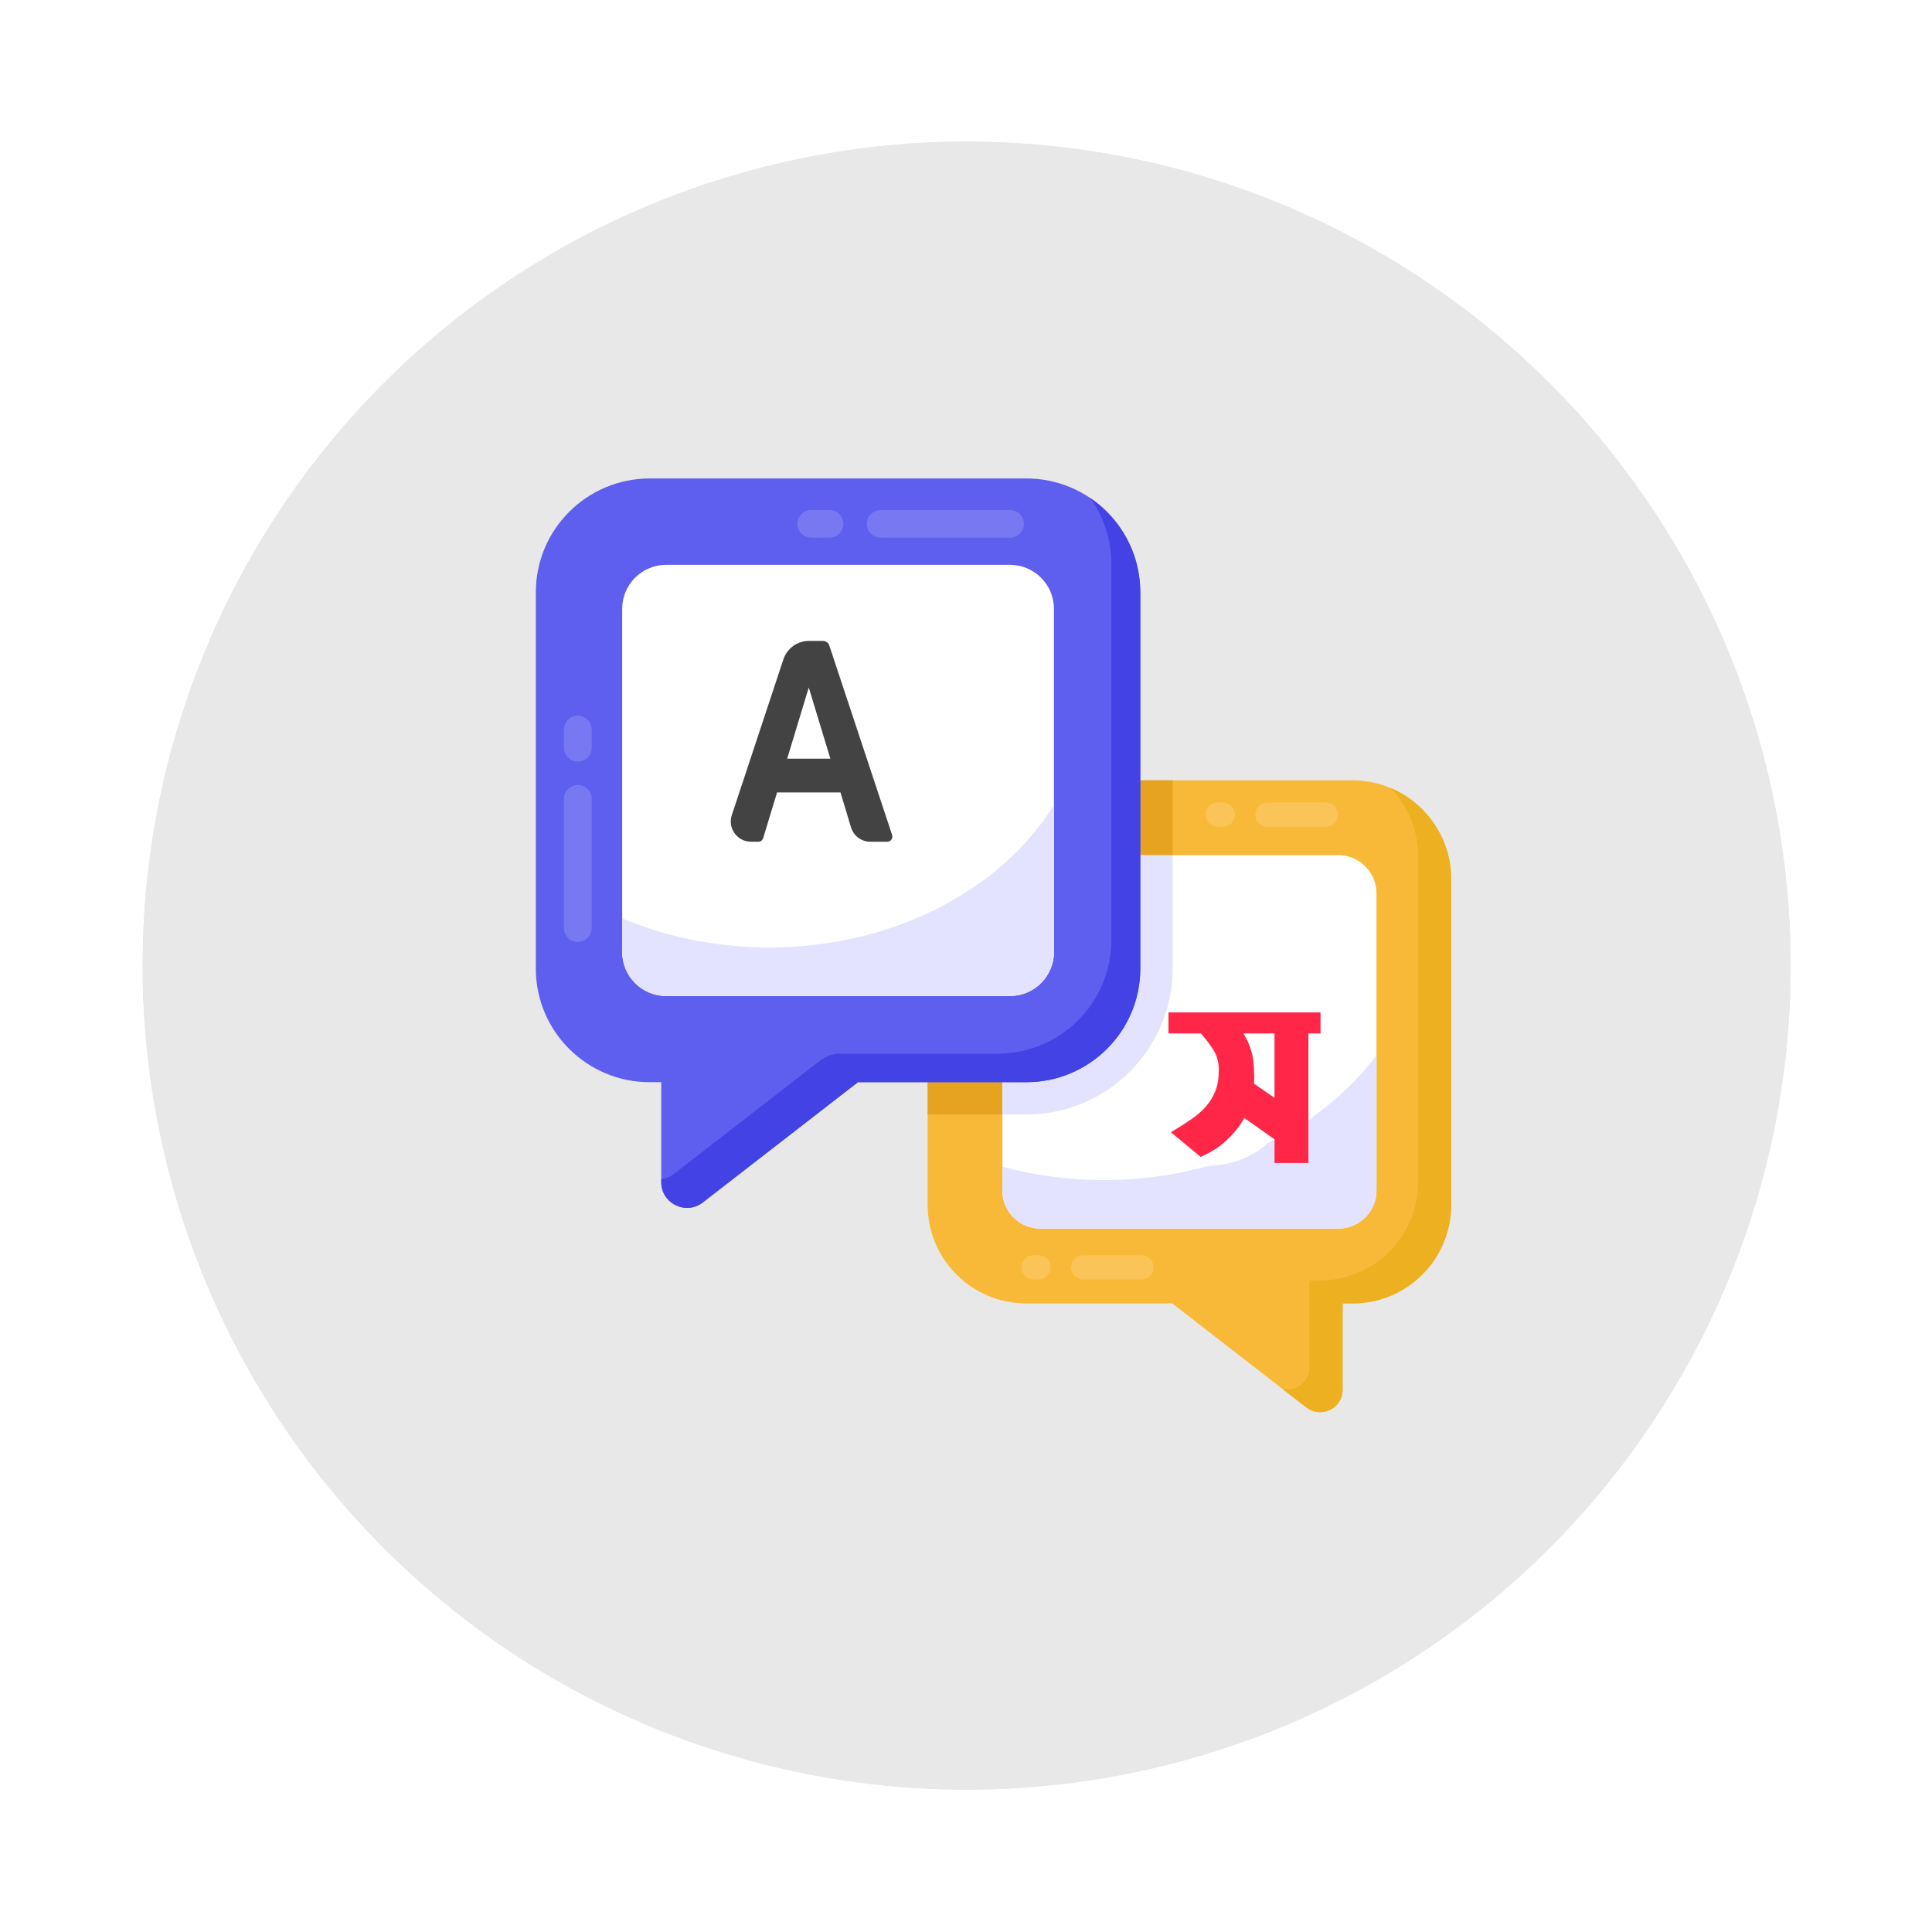 <svg xmlns="http://www.w3.org/2000/svg" xmlns:xlink="http://www.w3.org/1999/xlink" width="1024" zoomAndPan="magnify" viewBox="0 0 768 768" height="1024" preserveAspectRatio="xMidYMid meet" version="1.0"><defs><filter x="0%" y="0%" width="100%" height="100%" id="e9d3f6e912"><feColorMatrix values="0 0 0 0 1 0 0 0 0 1 0 0 0 0 1 0 0 0 1 0" color-interpolation-filters="sRGB"/></filter><g/><clipPath id="14207fde34"><path d="M 213 190.195 L 454 190.195 L 454 481 L 213 481 Z M 213 190.195 " clip-rule="nonzero"/></clipPath><mask id="c35c25161e"><g filter="url(#e9d3f6e912)"><rect x="-76.8" width="921.6" fill="#000000" y="-76.8" height="921.6" fill-opacity="0.4"/></g></mask><clipPath id="08587cda51"><rect x="0" width="17" y="0" height="101"/></clipPath><mask id="de067f8675"><g filter="url(#e9d3f6e912)"><rect x="-76.8" width="921.6" fill="#000000" y="-76.8" height="921.6" fill-opacity="0.4"/></g></mask><clipPath id="7768584003"><rect x="0" width="102" y="0" height="17"/></clipPath><mask id="19e00cbca7"><g filter="url(#e9d3f6e912)"><rect x="-76.8" width="921.6" fill="#000000" y="-76.8" height="921.6" fill-opacity="0.4"/></g></mask><clipPath id="4684b5460d"><rect x="0" width="63" y="0" height="17"/></clipPath><mask id="c31263682f"><g filter="url(#e9d3f6e912)"><rect x="-76.8" width="921.6" fill="#000000" y="-76.8" height="921.6" fill-opacity="0.4"/></g></mask><clipPath id="cd6254b6d7"><rect x="0" width="63" y="0" height="17"/></clipPath><clipPath id="e5d96a67f7"><path d="M 268.801 237.277 L 384.301 237.277 L 384.301 352.777 L 268.801 352.777 Z M 268.801 237.277 " clip-rule="nonzero"/></clipPath><clipPath id="c05f8a15fd"><path d="M 468.227 364.461 L 533.477 364.461 L 533.477 414.711 L 468.227 414.711 Z M 468.227 364.461 " clip-rule="nonzero"/></clipPath><clipPath id="01f68ef4de"><path d="M 465.453 384 L 530.703 384 L 530.703 434.25 L 465.453 434.25 Z M 465.453 384 " clip-rule="nonzero"/></clipPath><clipPath id="21ab92826d"><path d="M 456.738 402.621 L 521.988 402.621 L 521.988 452.871 L 456.738 452.871 Z M 456.738 402.621 " clip-rule="nonzero"/></clipPath><clipPath id="70273c8f51"><path d="M 447.207 414.734 L 510.957 414.734 L 510.957 463.484 L 447.207 463.484 Z M 447.207 414.734 " clip-rule="nonzero"/></clipPath><clipPath id="123d1e7550"><path d="M 465.453 404.121 L 529.203 404.121 L 529.203 452.871 L 465.453 452.871 Z M 465.453 404.121 " clip-rule="nonzero"/></clipPath><clipPath id="64fb41275a"><path d="M 503 445 L 545 445 L 545 477 L 503 477 Z M 503 445 " clip-rule="nonzero"/></clipPath><clipPath id="e4f3e7194e"><path d="M 498.254 457.723 L 538.387 439.086 L 549.758 463.574 L 509.625 482.211 Z M 498.254 457.723 " clip-rule="nonzero"/></clipPath></defs><rect x="-76.8" width="921.6" fill="#ffffff" y="-76.8" height="921.6" fill-opacity="1"/><rect x="-76.8" width="921.6" fill="#ffffff" y="-76.8" height="921.6" fill-opacity="1"/><path fill="#e8e8e8" d="M 711.809 383.848 C 711.809 389.207 711.68 394.566 711.414 399.922 C 711.152 405.273 710.758 410.617 710.23 415.953 C 709.707 421.289 709.051 426.609 708.266 431.91 C 707.477 437.215 706.562 442.492 705.516 447.75 C 704.469 453.008 703.297 458.238 701.992 463.438 C 700.691 468.637 699.262 473.801 697.707 478.934 C 696.148 484.062 694.469 489.152 692.66 494.199 C 690.855 499.246 688.926 504.246 686.875 509.199 C 684.824 514.152 682.652 519.051 680.359 523.895 C 678.07 528.742 675.66 533.527 673.133 538.258 C 670.605 542.984 667.965 547.648 665.207 552.246 C 662.453 556.844 659.586 561.371 656.605 565.828 C 653.629 570.285 650.543 574.668 647.348 578.973 C 644.156 583.277 640.859 587.504 637.457 591.648 C 634.059 595.793 630.555 599.848 626.957 603.82 C 623.355 607.793 619.66 611.676 615.871 615.465 C 612.082 619.254 608.199 622.949 604.227 626.551 C 600.254 630.152 596.195 633.652 592.055 637.051 C 587.91 640.453 583.684 643.75 579.379 646.941 C 575.074 650.137 570.691 653.223 566.234 656.199 C 561.777 659.18 557.25 662.047 552.652 664.801 C 548.055 667.559 543.391 670.199 538.664 672.727 C 533.934 675.254 529.148 677.664 524.301 679.953 C 519.457 682.246 514.555 684.418 509.605 686.469 C 504.652 688.523 499.652 690.449 494.605 692.258 C 489.555 694.062 484.469 695.742 479.34 697.301 C 474.207 698.855 469.043 700.285 463.844 701.586 C 458.645 702.891 453.414 704.062 448.156 705.109 C 442.898 706.156 437.617 707.07 432.316 707.859 C 427.012 708.645 421.695 709.301 416.359 709.828 C 411.023 710.352 405.68 710.746 400.324 711.008 C 394.973 711.273 389.613 711.402 384.254 711.402 C 378.895 711.402 373.535 711.273 368.18 711.008 C 362.828 710.746 357.48 710.352 352.148 709.828 C 346.812 709.301 341.492 708.645 336.191 707.859 C 330.887 707.07 325.609 706.156 320.352 705.109 C 315.094 704.062 309.863 702.891 304.664 701.586 C 299.465 700.285 294.297 698.855 289.168 697.301 C 284.039 695.742 278.949 694.062 273.902 692.258 C 268.855 690.449 263.855 688.523 258.902 686.469 C 253.949 684.418 249.051 682.246 244.207 679.953 C 239.359 677.664 234.57 675.254 229.844 672.727 C 225.117 670.199 220.453 667.559 215.855 664.801 C 211.258 662.047 206.73 659.18 202.273 656.199 C 197.816 653.223 193.434 650.137 189.129 646.945 C 184.824 643.75 180.598 640.453 176.453 637.051 C 172.309 633.652 168.254 630.152 164.281 626.551 C 160.309 622.949 156.426 619.254 152.637 615.465 C 148.844 611.676 145.148 607.793 141.551 603.82 C 137.949 599.848 134.449 595.793 131.051 591.648 C 127.648 587.504 124.352 583.277 121.156 578.973 C 117.965 574.668 114.879 570.285 111.902 565.828 C 108.922 561.371 106.055 556.844 103.301 552.246 C 100.543 547.648 97.902 542.984 95.375 538.258 C 92.848 533.527 90.438 528.742 88.145 523.895 C 85.855 519.051 83.684 514.152 81.633 509.199 C 79.578 504.246 77.652 499.246 75.844 494.199 C 74.039 489.152 72.359 484.062 70.801 478.934 C 69.246 473.801 67.816 468.637 66.516 463.438 C 65.211 458.238 64.035 453.008 62.992 447.75 C 61.945 442.492 61.027 437.215 60.242 431.91 C 59.457 426.609 58.801 421.289 58.273 415.953 C 57.75 410.617 57.355 405.273 57.094 399.922 C 56.828 394.566 56.699 389.207 56.699 383.848 C 56.699 378.488 56.828 373.129 57.094 367.777 C 57.355 362.422 57.75 357.078 58.273 351.742 C 58.801 346.406 59.457 341.09 60.242 335.785 C 61.027 330.484 61.945 325.203 62.992 319.945 C 64.035 314.688 65.211 309.457 66.516 304.258 C 67.816 299.059 69.246 293.895 70.801 288.762 C 72.359 283.633 74.039 278.543 75.844 273.496 C 77.652 268.449 79.578 263.449 81.633 258.496 C 83.684 253.543 85.855 248.645 88.145 243.801 C 90.438 238.953 92.848 234.168 95.375 229.438 C 97.902 224.711 100.543 220.047 103.301 215.449 C 106.055 210.852 108.922 206.324 111.902 201.867 C 114.879 197.41 117.965 193.027 121.156 188.723 C 124.352 184.418 127.648 180.191 131.051 176.047 C 134.449 171.906 137.949 167.848 141.551 163.875 C 145.148 159.902 148.844 156.02 152.637 152.23 C 156.426 148.441 160.309 144.746 164.281 141.145 C 168.254 137.543 172.309 134.043 176.453 130.645 C 180.598 127.242 184.824 123.945 189.129 120.754 C 193.434 117.559 197.816 114.473 202.273 111.496 C 206.73 108.516 211.258 105.648 215.855 102.895 C 220.453 100.137 225.117 97.496 229.844 94.969 C 234.574 92.441 239.359 90.031 244.207 87.742 C 249.051 85.449 253.949 83.277 258.902 81.227 C 263.855 79.176 268.855 77.246 273.902 75.438 C 278.949 73.633 284.039 71.953 289.168 70.395 C 294.297 68.84 299.465 67.41 304.664 66.109 C 309.863 64.805 315.094 63.633 320.352 62.586 C 325.609 61.539 330.887 60.625 336.191 59.836 C 341.492 59.051 346.812 58.395 352.148 57.867 C 357.48 57.344 362.828 56.949 368.18 56.688 C 373.535 56.422 378.895 56.293 384.254 56.293 C 389.613 56.293 394.973 56.422 400.324 56.688 C 405.68 56.949 411.023 57.344 416.359 57.867 C 421.695 58.395 427.012 59.051 432.316 59.836 C 437.617 60.625 442.898 61.539 448.156 62.586 C 453.414 63.633 458.645 64.805 463.844 66.109 C 469.043 67.41 474.207 68.84 479.34 70.395 C 484.469 71.953 489.555 73.633 494.605 75.438 C 499.652 77.246 504.652 79.176 509.605 81.227 C 514.555 83.277 519.457 85.449 524.301 87.742 C 529.148 90.031 533.934 92.441 538.664 94.969 C 543.391 97.496 548.055 100.137 552.652 102.895 C 557.25 105.648 561.777 108.516 566.234 111.496 C 570.691 114.473 575.074 117.559 579.379 120.754 C 583.684 123.945 587.91 127.242 592.055 130.645 C 596.195 134.043 600.254 137.543 604.227 141.145 C 608.199 144.746 612.082 148.441 615.871 152.23 C 619.66 156.02 623.355 159.902 626.957 163.875 C 630.555 167.848 634.059 171.906 637.457 176.047 C 640.859 180.191 644.156 184.418 647.348 188.723 C 650.543 193.027 653.629 197.41 656.605 201.867 C 659.586 206.324 662.453 210.852 665.207 215.449 C 667.965 220.047 670.605 224.711 673.133 229.438 C 675.66 234.168 678.07 238.953 680.359 243.801 C 682.652 248.645 684.824 253.543 686.875 258.496 C 688.926 263.449 690.855 268.449 692.66 273.496 C 694.469 278.543 696.148 283.633 697.707 288.762 C 699.262 293.895 700.691 299.059 701.992 304.258 C 703.297 309.457 704.469 314.688 705.516 319.945 C 706.562 325.203 707.477 330.484 708.266 335.785 C 709.051 341.09 709.707 346.406 710.23 351.742 C 710.758 357.078 711.152 362.422 711.414 367.777 C 711.68 373.129 711.809 378.488 711.809 383.848 Z M 711.809 383.848 " fill-opacity="1" fill-rule="nonzero"/><path fill="#e8e8e8" d="M 711.809 383.848 C 711.809 389.207 711.68 394.566 711.414 399.922 C 711.152 405.273 710.758 410.617 710.23 415.953 C 709.707 421.289 709.051 426.609 708.266 431.91 C 707.477 437.215 706.562 442.492 705.516 447.75 C 704.469 453.008 703.297 458.238 701.992 463.438 C 700.691 468.637 699.262 473.801 697.707 478.934 C 696.148 484.062 694.469 489.152 692.66 494.199 C 690.855 499.246 688.926 504.246 686.875 509.199 C 684.824 514.152 682.652 519.051 680.359 523.895 C 678.07 528.742 675.66 533.527 673.133 538.258 C 670.605 542.984 667.965 547.648 665.207 552.246 C 662.453 556.844 659.586 561.371 656.605 565.828 C 653.629 570.285 650.543 574.668 647.348 578.973 C 644.156 583.277 640.859 587.504 637.457 591.648 C 634.059 595.793 630.555 599.848 626.957 603.82 C 623.355 607.793 619.66 611.676 615.871 615.465 C 612.082 619.254 608.199 622.949 604.227 626.551 C 600.254 630.152 596.195 633.652 592.055 637.051 C 587.91 640.453 583.684 643.75 579.379 646.941 C 575.074 650.137 570.691 653.223 566.234 656.199 C 561.777 659.18 557.25 662.047 552.652 664.801 C 548.055 667.559 543.391 670.199 538.664 672.727 C 533.934 675.254 529.148 677.664 524.301 679.953 C 519.457 682.246 514.555 684.418 509.605 686.469 C 504.652 688.523 499.652 690.449 494.605 692.258 C 489.555 694.062 484.469 695.742 479.34 697.301 C 474.207 698.855 469.043 700.285 463.844 701.586 C 458.645 702.891 453.414 704.062 448.156 705.109 C 442.898 706.156 437.617 707.07 432.316 707.859 C 427.012 708.645 421.695 709.301 416.359 709.828 C 411.023 710.352 405.68 710.746 400.324 711.008 C 394.973 711.273 389.613 711.402 384.254 711.402 C 378.895 711.402 373.535 711.273 368.18 711.008 C 362.828 710.746 357.48 710.352 352.148 709.828 C 346.812 709.301 341.492 708.645 336.191 707.859 C 330.887 707.07 325.609 706.156 320.352 705.109 C 315.094 704.062 309.863 702.891 304.664 701.586 C 299.465 700.285 294.297 698.855 289.168 697.301 C 284.039 695.742 278.949 694.062 273.902 692.258 C 268.855 690.449 263.855 688.523 258.902 686.469 C 253.949 684.418 249.051 682.246 244.207 679.953 C 239.359 677.664 234.57 675.254 229.844 672.727 C 225.117 670.199 220.453 667.559 215.855 664.801 C 211.258 662.047 206.73 659.18 202.273 656.199 C 197.816 653.223 193.434 650.137 189.129 646.945 C 184.824 643.75 180.598 640.453 176.453 637.051 C 172.309 633.652 168.254 630.152 164.281 626.551 C 160.309 622.949 156.426 619.254 152.637 615.465 C 148.844 611.676 145.148 607.793 141.551 603.82 C 137.949 599.848 134.449 595.793 131.051 591.648 C 127.648 587.504 124.352 583.277 121.156 578.973 C 117.965 574.668 114.879 570.285 111.902 565.828 C 108.922 561.371 106.055 556.844 103.301 552.246 C 100.543 547.648 97.902 542.984 95.375 538.258 C 92.848 533.527 90.438 528.742 88.145 523.895 C 85.855 519.051 83.684 514.152 81.633 509.199 C 79.578 504.246 77.652 499.246 75.844 494.199 C 74.039 489.152 72.359 484.062 70.801 478.934 C 69.246 473.801 67.816 468.637 66.516 463.438 C 65.211 458.238 64.035 453.008 62.992 447.75 C 61.945 442.492 61.027 437.215 60.242 431.91 C 59.457 426.609 58.801 421.289 58.273 415.953 C 57.75 410.617 57.355 405.273 57.094 399.922 C 56.828 394.566 56.699 389.207 56.699 383.848 C 56.699 378.488 56.828 373.129 57.094 367.777 C 57.355 362.422 57.75 357.078 58.273 351.742 C 58.801 346.406 59.457 341.09 60.242 335.785 C 61.027 330.484 61.945 325.203 62.992 319.945 C 64.035 314.688 65.211 309.457 66.516 304.258 C 67.816 299.059 69.246 293.895 70.801 288.762 C 72.359 283.633 74.039 278.543 75.844 273.496 C 77.652 268.449 79.578 263.449 81.633 258.496 C 83.684 253.543 85.855 248.645 88.145 243.801 C 90.438 238.953 92.848 234.168 95.375 229.438 C 97.902 224.711 100.543 220.047 103.301 215.449 C 106.055 210.852 108.922 206.324 111.902 201.867 C 114.879 197.41 117.965 193.027 121.156 188.723 C 124.352 184.418 127.648 180.191 131.051 176.047 C 134.449 171.906 137.949 167.848 141.551 163.875 C 145.148 159.902 148.844 156.02 152.637 152.23 C 156.426 148.441 160.309 144.746 164.281 141.145 C 168.254 137.543 172.309 134.043 176.453 130.645 C 180.598 127.242 184.824 123.945 189.129 120.754 C 193.434 117.559 197.816 114.473 202.273 111.496 C 206.73 108.516 211.258 105.648 215.855 102.895 C 220.453 100.137 225.117 97.496 229.844 94.969 C 234.574 92.441 239.359 90.031 244.207 87.742 C 249.051 85.449 253.949 83.277 258.902 81.227 C 263.855 79.176 268.855 77.246 273.902 75.438 C 278.949 73.633 284.039 71.953 289.168 70.395 C 294.297 68.84 299.465 67.41 304.664 66.109 C 309.863 64.805 315.094 63.633 320.352 62.586 C 325.609 61.539 330.887 60.625 336.191 59.836 C 341.492 59.051 346.812 58.395 352.148 57.867 C 357.48 57.344 362.828 56.949 368.18 56.688 C 373.535 56.422 378.895 56.293 384.254 56.293 C 389.613 56.293 394.973 56.422 400.324 56.688 C 405.68 56.949 411.023 57.344 416.359 57.867 C 421.695 58.395 427.012 59.051 432.316 59.836 C 437.617 60.625 442.898 61.539 448.156 62.586 C 453.414 63.633 458.645 64.805 463.844 66.109 C 469.043 67.41 474.207 68.84 479.34 70.395 C 484.469 71.953 489.555 73.633 494.605 75.438 C 499.652 77.246 504.652 79.176 509.605 81.227 C 514.555 83.277 519.457 85.449 524.301 87.742 C 529.148 90.031 533.934 92.441 538.664 94.969 C 543.391 97.496 548.055 100.137 552.652 102.895 C 557.25 105.648 561.777 108.516 566.234 111.496 C 570.691 114.473 575.074 117.559 579.379 120.754 C 583.684 123.945 587.91 127.242 592.055 130.645 C 596.195 134.043 600.254 137.543 604.227 141.145 C 608.199 144.746 612.082 148.441 615.871 152.23 C 619.66 156.02 623.355 159.902 626.957 163.875 C 630.555 167.848 634.059 171.906 637.457 176.047 C 640.859 180.191 644.156 184.418 647.348 188.723 C 650.543 193.027 653.629 197.41 656.605 201.867 C 659.586 206.324 662.453 210.852 665.207 215.449 C 667.965 220.047 670.605 224.711 673.133 229.438 C 675.66 234.168 678.07 238.953 680.359 243.801 C 682.652 248.645 684.824 253.543 686.875 258.496 C 688.926 263.449 690.855 268.449 692.66 273.496 C 694.469 278.543 696.148 283.633 697.707 288.762 C 699.262 293.895 700.691 299.059 701.992 304.258 C 703.297 309.457 704.469 314.688 705.516 319.945 C 706.562 325.203 707.477 330.484 708.266 335.785 C 709.051 341.09 709.707 346.406 710.23 351.742 C 710.758 357.078 711.152 362.422 711.414 367.777 C 711.68 373.129 711.809 378.488 711.809 383.848 Z M 711.809 383.848 " fill-opacity="1" fill-rule="nonzero"/><path fill="#e8e8e8" d="M 435.371 464.734 L 332.781 464.734 C 332.215 464.734 331.648 464.707 331.086 464.652 C 330.52 464.598 329.961 464.512 329.406 464.402 C 328.852 464.293 328.301 464.156 327.758 463.992 C 327.219 463.828 326.684 463.637 326.16 463.418 C 325.637 463.203 325.129 462.961 324.629 462.691 C 324.129 462.426 323.645 462.137 323.172 461.82 C 322.703 461.508 322.246 461.168 321.809 460.809 C 321.371 460.449 320.953 460.07 320.551 459.672 C 320.152 459.27 319.77 458.852 319.41 458.414 C 319.051 457.977 318.715 457.52 318.402 457.051 C 318.086 456.578 317.797 456.094 317.527 455.594 C 317.262 455.094 317.02 454.582 316.805 454.059 C 316.586 453.535 316.395 453.004 316.23 452.461 C 316.066 451.922 315.93 451.371 315.82 450.816 C 315.707 450.262 315.625 449.699 315.57 449.137 C 315.516 448.574 315.488 448.008 315.488 447.441 C 315.488 446.875 315.516 446.312 315.57 445.746 C 315.625 445.184 315.707 444.625 315.82 444.066 C 315.93 443.512 316.066 442.965 316.23 442.422 C 316.395 441.879 316.586 441.348 316.805 440.824 C 317.02 440.301 317.262 439.789 317.527 439.289 C 317.797 438.789 318.086 438.305 318.402 437.836 C 318.715 437.363 319.051 436.91 319.41 436.473 C 319.77 436.035 320.152 435.613 320.551 435.215 C 320.953 434.812 321.371 434.434 321.809 434.074 C 322.246 433.715 322.699 433.379 323.172 433.062 C 323.645 432.75 324.129 432.457 324.629 432.191 C 325.129 431.926 325.637 431.684 326.16 431.465 C 326.684 431.25 327.219 431.059 327.758 430.895 C 328.301 430.73 328.852 430.59 329.406 430.48 C 329.961 430.371 330.52 430.289 331.086 430.23 C 331.648 430.176 332.215 430.148 332.781 430.148 L 435.371 430.148 C 435.938 430.148 436.504 430.176 437.066 430.23 C 437.633 430.289 438.191 430.371 438.746 430.48 C 439.301 430.59 439.852 430.73 440.391 430.895 C 440.934 431.059 441.469 431.25 441.988 431.465 C 442.512 431.684 443.023 431.926 443.523 432.191 C 444.023 432.457 444.508 432.75 444.98 433.062 C 445.449 433.379 445.906 433.715 446.344 434.074 C 446.781 434.434 447.199 434.812 447.602 435.215 C 448 435.613 448.379 436.035 448.738 436.473 C 449.098 436.91 449.438 437.363 449.75 437.836 C 450.066 438.305 450.355 438.789 450.625 439.289 C 450.891 439.789 451.133 440.301 451.348 440.824 C 451.566 441.348 451.758 441.879 451.922 442.422 C 452.086 442.965 452.223 443.512 452.332 444.066 C 452.445 444.625 452.527 445.184 452.582 445.746 C 452.637 446.312 452.664 446.875 452.664 447.441 C 452.664 448.008 452.637 448.574 452.582 449.137 C 452.527 449.699 452.445 450.262 452.332 450.816 C 452.223 451.371 452.086 451.922 451.922 452.461 C 451.758 453.004 451.566 453.535 451.348 454.059 C 451.133 454.582 450.891 455.094 450.625 455.594 C 450.355 456.094 450.066 456.578 449.75 457.051 C 449.438 457.52 449.098 457.977 448.738 458.414 C 448.383 458.852 448 459.27 447.602 459.672 C 447.199 460.07 446.781 460.449 446.344 460.809 C 445.906 461.168 445.449 461.508 444.98 461.82 C 444.508 462.137 444.023 462.426 443.523 462.691 C 443.023 462.961 442.512 463.203 441.988 463.418 C 441.469 463.637 440.934 463.828 440.391 463.992 C 439.852 464.156 439.301 464.293 438.746 464.402 C 438.191 464.512 437.633 464.598 437.066 464.652 C 436.504 464.707 435.938 464.734 435.371 464.734 M 332.781 326.34 L 383.492 326.34 C 384.078 326.309 384.668 326.305 385.254 326.332 C 385.84 326.359 386.426 326.418 387.004 326.508 C 387.586 326.594 388.16 326.711 388.73 326.855 C 389.301 327 389.859 327.176 390.414 327.379 C 390.965 327.582 391.504 327.812 392.031 328.066 C 392.559 328.324 393.074 328.609 393.574 328.918 C 394.074 329.23 394.555 329.562 395.02 329.922 C 395.484 330.281 395.934 330.664 396.359 331.066 C 396.785 331.469 397.191 331.895 397.574 332.34 C 397.957 332.785 398.316 333.25 398.652 333.73 C 398.988 334.215 399.301 334.711 399.586 335.223 C 399.871 335.738 400.129 336.266 400.363 336.805 C 400.594 337.344 400.801 337.895 400.977 338.453 C 401.152 339.016 401.301 339.582 401.418 340.16 C 401.535 340.734 401.625 341.316 401.684 341.898 C 401.746 342.484 401.773 343.07 401.773 343.656 C 401.773 344.246 401.746 344.832 401.684 345.418 C 401.625 346 401.535 346.582 401.418 347.156 C 401.301 347.73 401.152 348.301 400.977 348.859 C 400.801 349.422 400.594 349.973 400.363 350.512 C 400.129 351.051 399.871 351.578 399.586 352.09 C 399.301 352.605 398.988 353.102 398.652 353.582 C 398.316 354.066 397.957 354.531 397.574 354.977 C 397.191 355.422 396.785 355.844 396.359 356.25 C 395.934 356.652 395.484 357.035 395.02 357.395 C 394.555 357.75 394.074 358.086 393.574 358.395 C 393.074 358.707 392.559 358.988 392.031 359.246 C 391.504 359.504 390.965 359.734 390.414 359.938 C 389.859 360.141 389.301 360.312 388.73 360.461 C 388.16 360.605 387.586 360.723 387.004 360.809 C 386.426 360.898 385.84 360.953 385.254 360.98 C 384.668 361.012 384.078 361.008 383.492 360.977 L 332.781 360.977 C 332.191 361.008 331.605 361.012 331.02 360.98 C 330.434 360.953 329.848 360.898 329.266 360.809 C 328.688 360.723 328.109 360.605 327.543 360.461 C 326.973 360.312 326.41 360.141 325.859 359.938 C 325.309 359.734 324.77 359.504 324.242 359.246 C 323.711 358.988 323.199 358.707 322.699 358.395 C 322.199 358.086 321.719 357.75 321.254 357.395 C 320.785 357.035 320.34 356.652 319.914 356.25 C 319.488 355.844 319.082 355.418 318.699 354.973 C 318.316 354.527 317.957 354.066 317.621 353.582 C 317.285 353.102 316.973 352.605 316.688 352.09 C 316.402 351.578 316.141 351.051 315.91 350.512 C 315.676 349.973 315.473 349.422 315.297 348.859 C 315.121 348.301 314.973 347.73 314.855 347.156 C 314.734 346.582 314.648 346 314.586 345.414 C 314.527 344.832 314.5 344.246 314.5 343.656 C 314.5 343.07 314.527 342.484 314.586 341.898 C 314.648 341.316 314.734 340.734 314.855 340.16 C 314.973 339.582 315.121 339.016 315.297 338.453 C 315.473 337.895 315.676 337.344 315.91 336.805 C 316.141 336.266 316.402 335.738 316.688 335.223 C 316.973 334.711 317.285 334.215 317.621 333.73 C 317.957 333.25 318.316 332.785 318.699 332.34 C 319.082 331.895 319.488 331.473 319.914 331.066 C 320.34 330.664 320.785 330.281 321.254 329.922 C 321.719 329.562 322.199 329.23 322.699 328.918 C 323.199 328.609 323.711 328.324 324.242 328.07 C 324.77 327.812 325.309 327.582 325.859 327.379 C 326.41 327.176 326.973 327 327.543 326.855 C 328.109 326.711 328.688 326.594 329.266 326.508 C 329.848 326.418 330.434 326.359 331.02 326.332 C 331.605 326.305 332.191 326.309 332.781 326.34 M 520.418 363.309 C 514.332 360.723 488.316 363.309 481.117 357.07 C 476.043 352.355 475.688 343.836 473.711 332.477 C 470.363 313.508 468.996 309.199 465.496 301.691 C 452.918 275.016 422.645 252.195 395.207 252.195 L 331.664 252.195 C 330.176 252.195 328.688 252.234 327.199 252.305 C 325.715 252.379 324.23 252.488 322.75 252.633 C 321.266 252.777 319.789 252.961 318.316 253.176 C 316.844 253.395 315.379 253.648 313.918 253.938 C 312.457 254.227 311.004 254.551 309.559 254.914 C 308.117 255.273 306.68 255.668 305.258 256.098 C 303.832 256.531 302.418 256.996 301.016 257.496 C 299.613 257.996 298.223 258.527 296.848 259.098 C 295.473 259.664 294.109 260.266 292.766 260.898 C 291.418 261.535 290.086 262.199 288.773 262.898 C 287.457 263.598 286.164 264.332 284.883 265.094 C 283.605 265.855 282.348 266.648 281.105 267.473 C 279.867 268.301 278.648 269.152 277.453 270.039 C 276.254 270.922 275.078 271.836 273.926 272.777 C 272.773 273.719 271.645 274.688 270.539 275.684 C 269.43 276.68 268.352 277.703 267.297 278.754 C 266.238 279.805 265.211 280.879 264.207 281.977 C 263.203 283.078 262.23 284.203 261.281 285.352 C 260.332 286.496 259.414 287.668 258.523 288.859 C 257.633 290.055 256.77 291.266 255.941 292.504 C 255.109 293.738 254.309 294.992 253.539 296.266 C 252.77 297.539 252.031 298.832 251.324 300.141 C 250.617 301.453 249.941 302.777 249.301 304.121 C 248.656 305.465 248.051 306.824 247.473 308.195 C 246.898 309.57 246.355 310.957 245.848 312.355 C 245.344 313.754 244.867 315.164 244.43 316.586 C 243.992 318.012 243.59 319.441 243.219 320.887 C 242.852 322.328 242.52 323.777 242.219 325.238 C 241.922 326.695 241.66 328.16 241.434 329.633 C 241.211 331.102 241.02 332.578 240.867 334.059 C 240.711 335.539 240.594 337.023 240.516 338.512 C 240.434 339.996 240.387 341.484 240.379 342.973 L 240.379 448.762 C 240.391 450.246 240.441 451.73 240.523 453.215 C 240.609 454.699 240.727 456.184 240.883 457.66 C 241.039 459.137 241.234 460.613 241.461 462.082 C 241.691 463.551 241.953 465.012 242.254 466.469 C 242.555 467.926 242.891 469.371 243.262 470.812 C 243.629 472.25 244.035 473.68 244.477 475.102 C 244.918 476.52 245.391 477.93 245.902 479.324 C 246.41 480.723 246.953 482.105 247.531 483.473 C 248.109 484.844 248.719 486.199 249.359 487.539 C 250.004 488.879 250.68 490.203 251.387 491.512 C 252.094 492.816 252.832 494.109 253.605 495.379 C 254.375 496.648 255.176 497.902 256.008 499.133 C 256.84 500.367 257.703 501.578 258.594 502.766 C 259.484 503.957 260.402 505.125 261.352 506.27 C 262.301 507.414 263.273 508.535 264.277 509.633 C 265.281 510.73 266.309 511.801 267.367 512.848 C 268.422 513.895 269.5 514.918 270.605 515.91 C 271.711 516.906 272.84 517.871 273.992 518.809 C 275.145 519.75 276.32 520.66 277.516 521.543 C 278.711 522.422 279.93 523.277 281.168 524.098 C 282.406 524.922 283.664 525.711 284.941 526.473 C 286.219 527.234 287.516 527.961 288.828 528.66 C 290.141 529.359 291.469 530.023 292.812 530.656 C 294.16 531.289 295.52 531.887 296.895 532.453 C 298.27 533.02 299.656 533.551 301.055 534.051 C 302.457 534.547 303.867 535.012 305.293 535.441 C 306.715 535.871 308.148 536.266 309.59 536.625 C 311.031 536.984 312.484 537.309 313.941 537.598 C 315.398 537.887 316.863 538.141 318.336 538.355 C 319.805 538.574 321.281 538.754 322.762 538.898 C 324.238 539.043 325.723 539.152 327.207 539.227 C 328.691 539.297 330.176 539.336 331.664 539.336 L 436.133 539.336 C 437.621 539.336 439.105 539.297 440.59 539.227 C 442.074 539.152 443.559 539.043 445.035 538.898 C 446.516 538.754 447.992 538.574 449.461 538.355 C 450.934 538.141 452.398 537.887 453.855 537.598 C 455.312 537.309 456.762 536.984 458.207 536.625 C 459.648 536.266 461.082 535.871 462.504 535.441 C 463.926 535.012 465.34 534.551 466.738 534.051 C 468.141 533.551 469.527 533.02 470.902 532.453 C 472.277 531.887 473.637 531.289 474.98 530.656 C 476.328 530.023 477.656 529.359 478.969 528.66 C 480.281 527.965 481.578 527.234 482.855 526.473 C 484.133 525.711 485.391 524.922 486.629 524.098 C 487.867 523.277 489.082 522.426 490.281 521.543 C 491.477 520.66 492.652 519.75 493.805 518.812 C 494.957 517.871 496.086 516.906 497.191 515.91 C 498.297 514.918 499.375 513.898 500.43 512.848 C 501.484 511.801 502.516 510.73 503.52 509.633 C 504.52 508.535 505.496 507.414 506.445 506.27 C 507.391 505.125 508.312 503.957 509.203 502.766 C 510.094 501.578 510.957 500.367 511.789 499.133 C 512.621 497.902 513.422 496.652 514.191 495.379 C 514.961 494.109 515.703 492.82 516.41 491.512 C 517.117 490.203 517.793 488.883 518.434 487.539 C 519.078 486.199 519.688 484.844 520.266 483.477 C 520.844 482.105 521.387 480.723 521.895 479.324 C 522.402 477.93 522.879 476.52 523.32 475.102 C 523.762 473.68 524.164 472.25 524.535 470.812 C 524.906 469.371 525.242 467.926 525.543 466.469 C 525.844 465.012 526.105 463.551 526.336 462.082 C 526.562 460.613 526.754 459.137 526.914 457.66 C 527.07 456.184 527.188 454.699 527.273 453.215 C 527.355 451.734 527.406 450.246 527.418 448.762 L 527.824 375.277 C 527.824 374.027 527.656 372.801 527.32 371.594 C 526.988 370.391 526.5 369.254 525.855 368.18 C 525.215 367.109 524.438 366.141 523.531 365.281 C 522.629 364.418 521.621 363.695 520.52 363.105 " fill-opacity="1" fill-rule="nonzero"/><path fill="#f9b938" d="M 576.859 349.449 L 576.859 478.961 C 576.859 500.562 559.352 518.129 537.641 518.129 L 533.695 518.129 L 533.695 552.504 C 533.695 559.875 525.199 563.988 519.363 559.531 L 465.984 518.129 L 407.973 518.129 C 386.262 518.129 368.758 500.562 368.758 478.961 L 368.758 349.449 C 368.758 327.848 386.262 310.195 407.973 310.195 L 537.641 310.195 C 559.352 310.195 576.859 327.848 576.859 349.449 Z M 576.859 349.449 " fill-opacity="1" fill-rule="nonzero"/><path fill="#ecb021" d="M 576.859 349.449 L 576.859 478.961 C 576.859 500.562 559.352 518.129 537.641 518.129 L 533.695 518.129 L 533.695 552.504 C 533.695 559.875 525.199 563.988 519.363 559.531 L 509.836 552.16 C 515.07 553.188 520.562 549.332 520.562 543.418 L 520.562 509.047 L 524.512 509.047 C 546.223 509.047 563.73 491.477 563.73 469.875 L 563.73 340.363 C 563.73 329.82 559.523 320.223 552.746 313.191 C 566.902 319.191 576.859 333.164 576.859 349.449 Z M 576.859 349.449 " fill-opacity="1" fill-rule="nonzero"/><path fill="#ffffff" d="M 547.168 355.105 L 547.168 473.305 C 547.168 481.617 540.301 488.391 531.977 488.391 L 413.637 488.391 C 405.227 488.391 398.449 481.617 398.449 473.305 L 398.449 355.105 C 398.449 346.707 405.312 339.938 413.637 339.938 L 531.977 339.938 C 540.301 339.938 547.168 346.707 547.168 355.105 Z M 547.168 355.105 " fill-opacity="1" fill-rule="nonzero"/><path fill="#e5a320" d="M 466.156 310.195 L 466.156 339.938 L 413.637 339.938 C 405.312 339.938 398.449 346.707 398.449 355.105 L 398.449 443.047 L 368.758 443.047 L 368.758 349.449 C 368.758 327.848 386.262 310.195 407.973 310.195 Z M 466.156 310.195 " fill-opacity="1" fill-rule="nonzero"/><path fill="#e4e3ff" d="M 466.156 339.938 L 466.156 385.02 C 466.156 416.992 440.07 443.047 407.973 443.047 L 398.449 443.047 L 398.449 355.105 C 398.449 346.707 405.312 339.938 413.637 339.938 Z M 466.156 339.938 " fill-opacity="1" fill-rule="nonzero"/><g clip-path="url(#14207fde34)"><path fill="#5e5eef" d="M 453.285 235.449 L 453.285 385.02 C 453.285 409.961 433.031 430.191 407.973 430.191 L 341.039 430.191 L 279.371 477.988 C 272.648 483.203 262.859 478.414 262.859 469.91 L 262.859 430.191 L 258.312 430.191 C 233.254 430.191 213 409.961 213 385.02 L 213 235.449 C 213 210.508 233.254 190.195 258.312 190.195 L 407.973 190.195 C 433.031 190.195 453.285 210.508 453.285 235.449 Z M 453.285 235.449 " fill-opacity="1" fill-rule="nonzero"/></g><path fill="#4242e5" d="M 453.285 235.449 L 453.285 385.02 C 453.285 409.961 433.031 430.191 407.973 430.191 L 341.039 430.191 L 279.336 478.02 C 272.645 483.16 262.859 478.445 262.859 469.875 L 262.859 468.676 C 264.574 468.59 266.293 467.902 267.836 466.703 L 326.012 421.609 C 328.297 419.84 331.109 418.875 334 418.875 L 396.473 418.875 C 421.531 418.875 441.785 398.648 441.785 373.707 L 441.785 224.137 C 441.785 214.367 438.695 205.367 433.461 197.996 C 445.477 206.223 453.285 219.938 453.285 235.449 Z M 453.285 235.449 " fill-opacity="1" fill-rule="nonzero"/><path fill="#ffffff" d="M 264.848 395.945 C 255.172 395.945 247.328 388.109 247.328 378.445 L 247.328 242.016 C 247.328 232.352 255.172 224.52 264.848 224.52 L 401.438 224.52 C 411.113 224.52 418.961 232.355 418.961 242.02 L 418.961 378.445 C 418.961 388.109 411.117 395.945 401.441 395.945 Z M 264.848 395.945 " fill-opacity="1" fill-rule="nonzero"/><path fill="#e4e3ff" d="M 418.957 319.965 L 418.957 378.422 C 418.957 388.105 411.148 395.906 401.453 395.906 L 264.832 395.906 C 255.137 395.906 247.328 388.105 247.328 378.422 L 247.328 365.051 C 264.832 372.418 284.656 376.621 305.766 376.621 C 355.281 376.621 398.191 353.562 418.957 319.965 Z M 418.957 319.965 " fill-opacity="1" fill-rule="nonzero"/><path fill="#e4e3ff" d="M 547.168 419.477 L 547.168 473.305 C 547.168 481.617 540.301 488.391 531.977 488.391 L 413.637 488.391 C 405.227 488.391 398.449 481.617 398.449 473.305 L 398.449 463.789 C 411.062 467.219 424.621 469.105 438.781 469.105 C 484.777 469.105 525.027 449.219 547.168 419.477 Z M 547.168 419.477 " fill-opacity="1" fill-rule="nonzero"/><g mask="url(#c35c25161e)"><g transform="matrix(1, 0, 0, 1, 220, 279)"><g clip-path="url(#08587cda51)"><path fill="#ffffff" d="M 9.695 95.441 C 6.652 95.441 4.184 92.977 4.184 89.938 L 4.184 38.535 C 4.184 35.5 6.652 33.035 9.695 33.035 C 12.734 33.035 15.203 35.5 15.203 38.535 L 15.203 89.938 C 15.203 92.977 12.734 95.441 9.695 95.441 Z M 9.695 95.441 " fill-opacity="0.4" fill-rule="nonzero"/><path fill="#ffffff" d="M 9.695 23.758 C 6.652 23.758 4.184 21.293 4.184 18.258 L 4.184 10.984 C 4.184 7.949 6.652 5.484 9.695 5.484 C 12.734 5.484 15.203 7.949 15.203 10.984 L 15.203 18.258 C 15.203 21.293 12.734 23.758 9.695 23.758 Z M 9.695 23.758 " fill-opacity="0.4" fill-rule="nonzero"/></g></g></g><g mask="url(#de067f8675)"><g transform="matrix(1, 0, 0, 1, 313, 201)"><g clip-path="url(#7768584003)"><path fill="#ffffff" d="M 94.039 7.223 C 94.039 10.258 91.57 12.723 88.531 12.723 L 37.066 12.723 C 34.023 12.723 31.559 10.258 31.559 7.223 C 31.559 4.184 34.023 1.719 37.066 1.719 L 88.531 1.719 C 91.57 1.719 94.039 4.184 94.039 7.223 Z M 94.039 7.223 " fill-opacity="0.4" fill-rule="nonzero"/><path fill="#ffffff" d="M 22.27 7.223 C 22.27 10.258 19.801 12.723 16.762 12.723 L 9.48 12.723 C 6.441 12.723 3.973 10.258 3.973 7.223 C 3.973 4.184 6.441 1.719 9.48 1.719 L 16.762 1.719 C 19.801 1.719 22.27 4.184 22.27 7.223 Z M 22.27 7.223 " fill-opacity="0.4" fill-rule="nonzero"/></g></g></g><g mask="url(#19e00cbca7)"><g transform="matrix(1, 0, 0, 1, 398, 495)"><g clip-path="url(#4684b5460d)"><path fill="#ffffff" d="M 60.574 8.797 C 60.574 11.441 58.426 13.59 55.773 13.59 L 32.566 13.59 C 29.918 13.59 27.77 11.441 27.77 8.797 C 27.77 6.148 29.918 4.004 32.566 4.004 L 55.773 4.004 C 58.426 4.004 60.574 6.148 60.574 8.797 Z M 60.574 8.797 " fill-opacity="0.4" fill-rule="nonzero"/><path fill="#ffffff" d="M 19.676 8.797 C 19.676 11.441 17.527 13.59 14.879 13.59 L 12.828 13.59 C 10.18 13.59 8.031 11.441 8.031 8.797 C 8.031 6.148 10.18 4.004 12.828 4.004 L 14.879 4.004 C 17.527 4.004 19.676 6.148 19.676 8.797 Z M 19.676 8.797 " fill-opacity="0.4" fill-rule="nonzero"/></g></g></g><g mask="url(#c31263682f)"><g transform="matrix(1, 0, 0, 1, 476, 317)"><g clip-path="url(#cd6254b6d7)"><path fill="#ffffff" d="M 55.816 6.801 C 55.816 9.445 53.668 11.594 51.02 11.594 L 27.812 11.594 C 25.16 11.594 23.012 9.445 23.012 6.801 C 23.012 4.152 25.16 2.004 27.812 2.004 L 51.02 2.004 C 53.668 2.004 55.816 4.152 55.816 6.801 Z M 55.816 6.801 " fill-opacity="0.4" fill-rule="nonzero"/><path fill="#ffffff" d="M 14.918 6.801 C 14.918 9.445 12.77 11.594 10.121 11.594 L 8.074 11.594 C 5.422 11.594 3.273 9.445 3.273 6.801 C 3.273 4.152 5.422 2.004 8.074 2.004 L 10.121 2.004 C 12.77 2.004 14.918 4.152 14.918 6.801 Z M 14.918 6.801 " fill-opacity="0.4" fill-rule="nonzero"/></g></g></g><path fill="#474646" d="M 377.562 288.852 L 288.715 288.852 C 285.512 288.852 282.91 286.254 282.91 283.055 C 282.91 279.852 285.512 277.254 288.715 277.254 L 377.562 277.254 C 380.77 277.254 383.371 279.852 383.371 283.055 C 383.371 286.254 380.77 288.852 377.562 288.852 Z M 377.562 288.852 " fill-opacity="1" fill-rule="nonzero"/><path fill="#474646" d="M 370.477 349.379 C 333.891 349.379 304.125 319.625 304.125 283.055 C 304.125 279.852 306.727 277.254 309.934 277.254 C 313.137 277.254 315.738 279.852 315.738 283.055 C 315.738 313.23 340.297 337.781 370.477 337.781 C 373.684 337.781 376.285 340.379 376.285 343.578 C 376.285 346.781 373.684 349.379 370.477 349.379 Z M 370.477 349.379 " fill-opacity="1" fill-rule="nonzero"/><path fill="#474646" d="M 295.809 349.379 C 292.602 349.379 290 346.781 290 343.578 C 290 340.379 292.602 337.781 295.809 337.781 C 325.992 337.781 350.547 313.23 350.547 283.055 C 350.547 279.852 353.148 277.254 356.355 277.254 C 359.562 277.254 362.16 279.852 362.16 283.055 C 362.16 319.625 332.395 349.379 295.809 349.379 Z M 295.809 349.379 " fill-opacity="1" fill-rule="nonzero"/><path fill="#474646" d="M 333.145 288.852 C 329.938 288.852 327.336 286.254 327.336 283.055 C 327.336 268.215 339.402 256.137 354.238 256.137 C 357.445 256.137 360.043 258.738 360.043 261.938 C 360.043 265.141 357.445 267.738 354.238 267.738 C 345.809 267.738 338.949 274.609 338.949 283.055 C 338.949 286.254 336.348 288.852 333.145 288.852 Z M 333.145 288.852 " fill-opacity="1" fill-rule="nonzero"/><path fill="#474646" d="M 517.809 445.391 C 517.809 446.668 517.387 447.746 516.547 448.621 C 515.699 449.496 514.605 449.934 513.254 449.934 C 512.312 449.934 511.453 449.684 510.676 449.18 C 509.902 448.672 509.309 447.984 508.902 447.105 L 502.328 431.34 L 467.93 431.34 L 461.355 447.105 C 460.949 447.984 460.355 448.672 459.582 449.18 C 458.805 449.684 457.945 449.934 457.004 449.934 C 455.652 449.934 454.559 449.496 453.711 448.621 C 452.871 447.746 452.449 446.668 452.449 445.391 C 452.449 444.852 452.617 444.176 452.957 443.367 L 478.754 382.531 C 479.293 381.32 480.055 380.328 481.031 379.551 C 482.008 378.777 483.203 378.395 484.621 378.395 L 485.637 378.395 C 487.055 378.395 488.25 378.777 489.227 379.551 C 490.203 380.328 490.961 381.32 491.504 382.531 L 517.301 443.367 C 517.637 444.176 517.809 444.852 517.809 445.391 Z M 485.133 390.113 L 471.473 422.953 L 498.785 422.953 Z M 485.133 390.113 " fill-opacity="1" fill-rule="nonzero"/><path fill="#474646" d="M 513.254 451.094 C 512.09 451.094 511.016 450.777 510.051 450.156 C 509.082 449.523 508.34 448.66 507.848 447.598 L 501.559 432.508 L 468.699 432.508 L 462.434 447.551 C 461.918 448.66 461.176 449.523 460.223 450.148 C 457.82 451.676 454.676 451.297 452.875 449.43 C 451.816 448.32 451.281 446.961 451.281 445.391 C 451.281 444.695 451.484 443.879 451.887 442.914 L 477.691 382.078 C 478.301 380.688 479.18 379.539 480.312 378.648 C 481.484 377.715 482.938 377.23 484.621 377.23 L 485.637 377.23 C 487.32 377.23 488.773 377.715 489.953 378.648 C 491.066 379.527 491.941 380.672 492.562 382.055 L 518.367 442.914 C 518.766 443.859 518.973 444.688 518.973 445.391 C 518.973 446.969 518.434 448.328 517.383 449.422 C 516.301 450.535 514.918 451.094 513.254 451.094 Z M 467.156 430.184 L 503.102 430.184 L 509.973 446.66 C 510.27 447.293 510.715 447.816 511.32 448.215 C 512.719 449.113 514.648 448.91 515.711 447.816 C 516.34 447.16 516.645 446.367 516.645 445.391 C 516.645 445.125 516.574 444.637 516.227 443.82 L 490.438 382.984 C 489.977 381.949 489.34 381.117 488.508 380.461 C 487.738 379.852 486.801 379.555 485.637 379.555 L 484.621 379.555 C 483.457 379.555 482.52 379.852 481.758 380.461 C 480.918 381.117 480.27 381.973 479.82 383 L 454.023 443.82 C 453.676 444.652 453.609 445.133 453.609 445.391 C 453.609 446.359 453.918 447.16 454.555 447.824 C 455.598 448.91 457.523 449.129 458.953 448.207 C 459.543 447.816 459.988 447.293 460.309 446.613 Z M 500.523 424.117 L 469.734 424.117 L 485.129 387.086 Z M 473.215 421.793 L 497.047 421.793 L 485.129 393.141 Z M 473.215 421.793 " fill-opacity="1" fill-rule="nonzero"/><g clip-path="url(#e5d96a67f7)"><path fill="#ffffff" d="M 268.805 237.277 L 384.297 237.277 L 384.297 352.777 L 268.805 352.777 L 268.805 237.277 " fill-opacity="1" fill-rule="nonzero"/></g><g clip-path="url(#c05f8a15fd)"><path fill="#ffffff" d="M 500.852 364.465 C 482.836 364.465 468.227 375.711 468.227 389.586 C 468.227 403.461 482.836 414.707 500.852 414.707 C 518.871 414.707 533.477 403.461 533.477 389.586 C 533.477 375.711 518.871 364.465 500.852 364.465 " fill-opacity="1" fill-rule="nonzero"/></g><g clip-path="url(#01f68ef4de)"><path fill="#ffffff" d="M 498.078 384.004 C 480.062 384.004 465.453 395.25 465.453 409.125 C 465.453 423 480.062 434.246 498.078 434.246 C 516.098 434.246 530.703 423 530.703 409.125 C 530.703 395.25 516.098 384.004 498.078 384.004 " fill-opacity="1" fill-rule="nonzero"/></g><g clip-path="url(#21ab92826d)"><path fill="#ffffff" d="M 489.363 402.625 C 471.344 402.625 456.738 413.871 456.738 427.746 C 456.738 441.621 471.344 452.867 489.363 452.867 C 507.383 452.867 521.988 441.621 521.988 427.746 C 521.988 413.871 507.383 402.625 489.363 402.625 " fill-opacity="1" fill-rule="nonzero"/></g><g clip-path="url(#70273c8f51)"><path fill="#ffffff" d="M 479.082 414.738 C 461.477 414.738 447.207 425.648 447.207 439.109 C 447.207 452.57 461.477 463.48 479.082 463.48 C 496.684 463.48 510.957 452.57 510.957 439.109 C 510.957 425.648 496.684 414.738 479.082 414.738 " fill-opacity="1" fill-rule="nonzero"/></g><g clip-path="url(#123d1e7550)"><path fill="#ffffff" d="M 497.328 404.125 C 479.727 404.125 465.453 415.035 465.453 428.496 C 465.453 441.957 479.727 452.867 497.328 452.867 C 514.934 452.867 529.203 441.957 529.203 428.496 C 529.203 415.035 514.934 404.125 497.328 404.125 " fill-opacity="1" fill-rule="nonzero"/></g><g clip-path="url(#64fb41275a)"><g clip-path="url(#e4f3e7194e)"><path fill="#e4e3ff" d="M 518.32 448.406 C 507.238 453.551 500.801 463.203 503.941 469.965 C 507.078 476.727 518.609 478.035 529.691 472.891 C 540.773 467.742 547.211 458.09 544.074 451.328 C 540.934 444.566 529.402 443.258 518.32 448.406 " fill-opacity="1" fill-rule="nonzero"/></g></g><g fill="#ff2648" fill-opacity="1"><g transform="translate(465.455, 462.299)"><g><path d="M 41.188 -9.422 L 29.156 -17.891 C 28.062 -15.898 26.844 -14.117 25.5 -12.547 C 24.156 -10.984 22.805 -9.609 21.453 -8.422 C 20.109 -7.234 18.797 -6.238 17.516 -5.438 C 16.234 -4.633 15.141 -4.008 14.234 -3.562 L 11.828 -2.406 L 0 -12.219 L 0.484 -12.516 C 3.305 -14.18 5.867 -15.816 8.172 -17.422 C 10.484 -19.023 12.441 -20.754 14.047 -22.609 C 15.648 -24.473 16.883 -26.539 17.75 -28.812 C 18.613 -31.094 19.047 -33.773 19.047 -36.859 C 19.047 -39.805 18.422 -42.336 17.172 -44.453 C 15.922 -46.566 14.176 -48.91 11.938 -51.484 L -0.969 -51.484 L -0.969 -59.844 L 59.469 -59.844 L 59.469 -51.484 L 54.656 -51.484 L 54.656 0 L 41.188 0 Z M 32.719 -40.984 C 32.844 -39.898 32.938 -38.812 33 -37.719 C 33.062 -36.625 33.094 -35.566 33.094 -34.547 L 33.094 -33 C 33.094 -32.164 33.062 -31.688 33 -31.562 L 41.188 -25.891 L 41.188 -51.484 L 28.672 -51.484 L 28.969 -51.188 C 30.883 -48.176 32.133 -44.773 32.719 -40.984 Z M 32.719 -40.984 "/></g></g></g><g fill="#444344" fill-opacity="1"><g transform="translate(283.669, 334.731)"><g><path d="M 46.012 -78.074 C 45.742 -79.145 44.672 -79.953 43.465 -79.953 L 37.828 -79.953 C 33.27 -79.953 29.242 -77 27.77 -72.707 L 7.242 -10.73 C 5.5 -5.5 9.391 -0.133 14.891 -0.133 L 17.84 -0.133 C 18.645 -0.133 19.453 -0.672 19.719 -1.609 L 25.219 -19.719 L 50.438 -19.719 L 54.598 -5.902 C 55.672 -2.414 58.758 -0.133 62.242 -0.133 L 69.086 -0.133 C 70.426 -0.133 71.367 -1.477 70.965 -2.816 Z M 29.242 -33.133 L 37.828 -61.438 L 46.414 -33.133 Z M 29.242 -33.133 "/></g></g></g></svg>